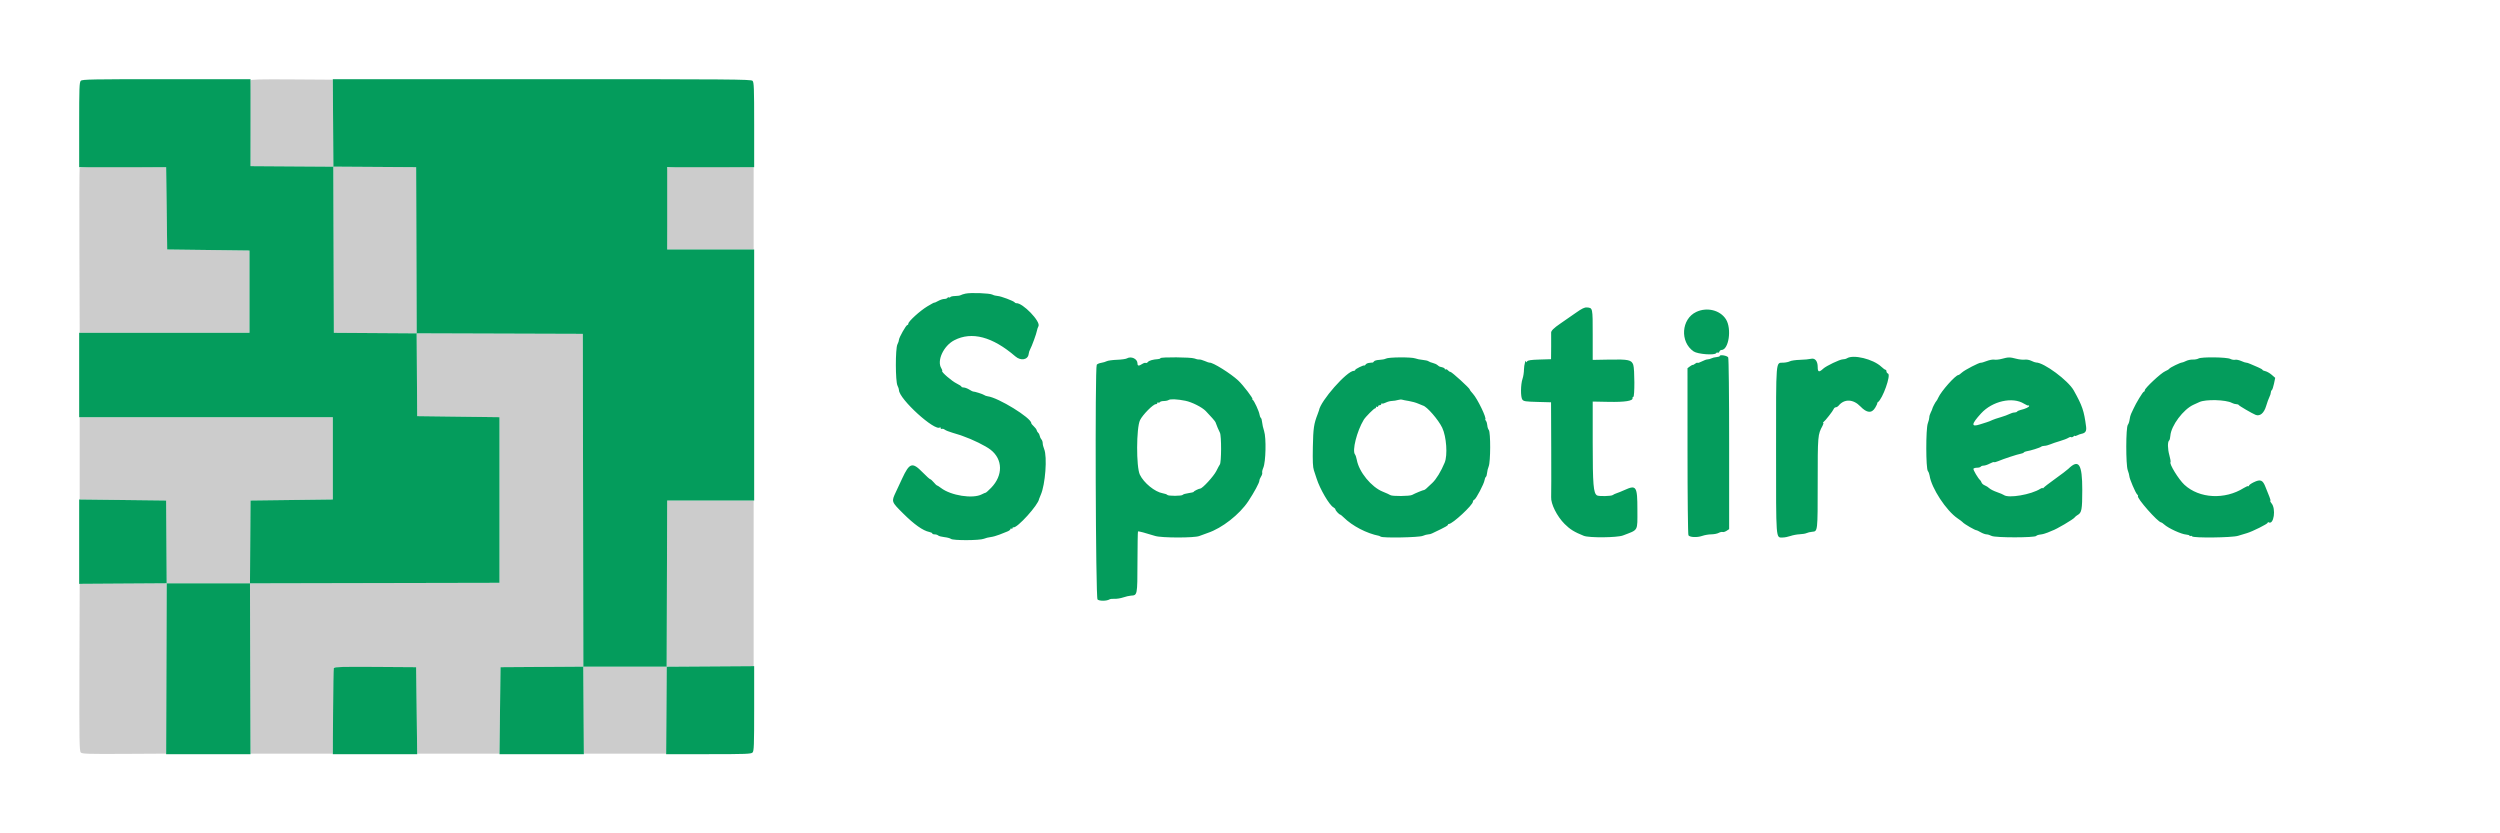 <?xml version="1.0" encoding="UTF-8"?>
<svg xmlns="http://www.w3.org/2000/svg" xmlns:xlink="http://www.w3.org/1999/xlink" id="svg" version="1.1" width="400" height="133.333" viewBox="0, 0, 400,133.333">
    <g id="svgg">
        <path id="path0" d="M40.077 12.873 C 40.032 12.989,40.016 16.121,40.040 19.834 L 40.083 26.583 46.707 26.627 L 53.331 26.670 53.374 39.960 L 53.417 53.250 60.040 53.294 L 66.663 53.337 66.706 59.960 L 66.750 66.583 73.333 66.667 L 79.917 66.750 79.917 80.000 L 79.917 93.250 59.956 93.292 L 39.996 93.335 40.040 86.709 L 40.083 80.083 46.667 80.000 L 53.250 79.917 53.250 73.333 L 53.250 66.750 33.000 66.750 L 12.750 66.750 12.750 73.333 L 12.750 79.917 19.667 80.000 L 26.583 80.083 26.627 86.707 L 26.670 93.330 19.710 93.373 L 12.750 93.417 12.711 106.783 C 12.677 118.561,12.703 120.179,12.926 120.402 C 13.146 120.622,14.071 120.651,19.882 120.620 L 26.583 120.583 26.626 106.958 L 26.669 93.333 33.333 93.333 L 39.998 93.333 40.041 106.958 L 40.083 120.583 46.667 120.583 L 53.250 120.583 53.333 113.667 L 53.417 106.750 60.000 106.750 L 66.583 106.750 66.667 113.667 L 66.750 120.583 73.333 120.583 L 79.917 120.583 80.000 113.667 L 80.083 106.750 86.707 106.706 L 93.330 106.663 93.373 113.623 L 93.417 120.583 100.000 120.583 L 106.583 120.583 106.627 113.627 L 106.670 106.670 113.627 106.627 L 120.583 106.583 120.583 93.333 L 120.583 80.083 113.667 80.083 L 106.750 80.083 106.707 93.375 L 106.665 106.667 100.000 106.667 L 93.334 106.667 93.292 80.042 L 93.250 53.417 79.959 53.374 L 66.669 53.331 66.626 40.041 L 66.583 26.750 59.960 26.706 L 53.337 26.663 53.293 19.706 L 53.250 12.750 46.704 12.706 C 41.553 12.672,40.140 12.708,40.077 12.873 M12.744 26.873 C 12.700 26.989,12.683 32.971,12.707 40.167 L 12.750 53.250 26.333 53.250 L 39.917 53.250 39.917 46.667 L 39.917 40.083 33.333 40.000 L 26.750 39.917 26.667 33.333 L 26.583 26.750 19.704 26.706 C 14.289 26.672,12.807 26.708,12.744 26.873 M106.743 26.874 C 106.699 26.989,106.682 29.972,106.706 33.500 L 106.750 39.917 113.667 39.917 L 120.583 39.917 120.583 33.333 L 120.583 26.750 113.704 26.706 C 108.282 26.672,106.807 26.708,106.743 26.874 " stroke="none" fill="#cccccc" fill-rule="evenodd" />
        <path id="path1" d="M12.929 12.929 C 12.699 13.158,12.667 14.029,12.667 19.970 L 12.667 26.750 19.625 26.750 L 26.583 26.750 26.667 33.333 L 26.750 39.917 33.333 40.000 L 39.917 40.083 39.917 46.667 L 39.917 53.250 26.292 53.250 L 12.667 53.250 12.667 60.000 L 12.667 66.750 32.958 66.750 L 53.250 66.750 53.250 73.333 L 53.250 79.917 46.667 80.000 L 40.083 80.083 40.040 86.708 L 39.996 93.333 33.333 93.333 L 26.670 93.333 26.627 86.708 L 26.583 80.083 19.625 80.000 L 12.667 79.917 12.667 86.667 L 12.667 93.417 19.669 93.371 L 26.671 93.326 26.627 106.996 L 26.583 120.667 33.333 120.667 L 40.083 120.667 40.040 107.001 L 39.996 93.335 59.956 93.292 L 79.917 93.250 79.917 80.000 L 79.917 66.750 73.333 66.667 L 66.750 66.583 66.706 59.957 L 66.663 53.331 79.956 53.374 L 93.250 53.417 93.292 80.040 L 93.334 106.663 86.709 106.706 L 80.083 106.750 80.000 113.708 L 79.917 120.667 86.667 120.667 L 93.417 120.667 93.371 113.667 L 93.326 106.667 100.000 106.667 L 106.674 106.667 106.629 113.667 L 106.583 120.667 113.363 120.667 C 119.304 120.667,120.175 120.634,120.405 120.405 C 120.634 120.175,120.667 119.304,120.667 113.363 L 120.667 106.583 113.666 106.629 L 106.665 106.674 106.707 93.379 L 106.750 80.083 113.708 80.083 L 120.667 80.083 120.667 60.000 L 120.667 39.917 113.708 39.917 L 106.750 39.917 106.750 33.333 L 106.750 26.750 113.708 26.750 L 120.667 26.750 120.667 19.970 C 120.667 14.029,120.634 13.158,120.405 12.929 C 120.168 12.692,116.880 12.667,86.696 12.667 L 53.250 12.667 53.295 19.669 L 53.340 26.670 46.712 26.627 L 40.083 26.583 40.083 19.625 L 40.083 12.667 26.637 12.667 C 14.635 12.667,13.162 12.695,12.929 12.929 M66.626 40.044 L 66.669 53.337 60.043 53.294 L 53.417 53.250 53.374 39.956 L 53.331 26.663 59.957 26.706 L 66.583 26.750 66.626 40.044 M154.494 46.977 C 154.170 47.046,153.814 47.159,153.702 47.228 C 153.590 47.298,153.197 47.358,152.830 47.363 C 152.463 47.369,152.120 47.440,152.069 47.522 C 152.019 47.605,151.912 47.632,151.833 47.583 C 151.754 47.535,151.643 47.571,151.585 47.664 C 151.527 47.757,151.300 47.833,151.079 47.833 C 150.858 47.833,150.412 47.982,150.088 48.164 C 149.765 48.346,149.500 48.459,149.500 48.416 C 149.500 48.372,148.994 48.643,148.375 49.018 C 147.189 49.736,145.333 51.425,145.333 51.786 C 145.333 51.904,145.262 52.000,145.175 52.000 C 144.977 52.000,143.833 54.022,143.833 54.372 C 143.833 54.513,143.723 54.840,143.589 55.099 C 143.248 55.757,143.256 61.033,143.599 61.697 C 143.728 61.946,143.833 62.265,143.833 62.406 C 143.833 63.834,149.653 69.125,150.400 68.377 C 150.455 68.323,150.500 68.372,150.500 68.486 C 150.500 68.601,150.594 68.660,150.708 68.619 C 150.823 68.577,151.029 68.636,151.167 68.749 C 151.304 68.863,151.867 69.086,152.417 69.245 C 152.967 69.404,153.529 69.577,153.667 69.628 C 153.804 69.679,153.954 69.734,154.000 69.750 C 155.608 70.305,157.694 71.331,158.502 71.963 C 160.468 73.500,160.504 76.066,158.589 78.042 C 158.167 78.477,157.768 78.834,157.703 78.834 C 157.637 78.835,157.359 78.952,157.084 79.096 C 155.650 79.843,152.162 79.299,150.561 78.078 C 150.265 77.852,149.975 77.667,149.917 77.667 C 149.859 77.667,149.622 77.442,149.391 77.167 C 149.160 76.892,148.906 76.667,148.827 76.667 C 148.748 76.667,148.207 76.179,147.626 75.583 C 145.978 73.894,145.524 74.027,144.356 76.542 C 144.069 77.160,143.608 78.148,143.333 78.735 C 142.610 80.281,142.604 80.262,144.510 82.161 C 146.268 83.912,147.680 84.911,148.680 85.111 C 148.948 85.165,149.167 85.274,149.167 85.354 C 149.167 85.434,149.339 85.500,149.550 85.500 C 149.761 85.500,150.012 85.579,150.109 85.676 C 150.206 85.773,150.652 85.892,151.101 85.941 C 151.550 85.990,152.022 86.117,152.150 86.223 C 152.483 86.498,156.760 86.483,157.419 86.204 C 157.695 86.088,158.183 85.965,158.502 85.931 C 158.822 85.897,159.458 85.721,159.917 85.539 C 160.375 85.357,160.956 85.126,161.208 85.025 C 161.460 84.924,161.667 84.760,161.667 84.661 C 161.667 84.562,161.742 84.527,161.833 84.583 C 161.925 84.640,162.000 84.607,162.000 84.510 C 162.000 84.413,162.066 84.352,162.147 84.375 C 162.737 84.542,166.157 80.761,166.254 79.833 C 166.259 79.787,166.380 79.487,166.523 79.167 C 167.252 77.535,167.582 73.093,167.067 71.855 C 166.939 71.546,166.833 71.120,166.833 70.908 C 166.833 70.697,166.740 70.425,166.625 70.304 C 166.510 70.182,166.393 69.933,166.363 69.750 C 166.334 69.567,166.222 69.341,166.113 69.249 C 166.005 69.157,165.895 68.970,165.869 68.833 C 165.842 68.696,165.636 68.418,165.410 68.216 C 165.185 68.014,165.000 67.781,165.000 67.697 C 165.000 66.861,159.736 63.620,158.034 63.408 C 157.823 63.382,157.561 63.287,157.450 63.197 C 157.276 63.054,155.898 62.622,155.667 62.637 C 155.621 62.640,155.349 62.498,155.064 62.321 C 154.778 62.145,154.384 62.000,154.189 62.000 C 153.993 62.000,153.833 61.940,153.833 61.867 C 153.833 61.793,153.491 61.567,153.073 61.364 C 152.297 60.987,150.592 59.519,150.748 59.363 C 150.796 59.316,150.736 59.121,150.615 58.930 C 149.855 57.729,150.957 55.335,152.682 54.441 C 155.479 52.989,158.794 53.866,162.464 57.028 C 163.340 57.783,164.483 57.573,164.586 56.639 C 164.611 56.407,164.716 56.075,164.819 55.901 C 165.071 55.472,165.850 53.337,165.914 52.896 C 165.943 52.701,166.051 52.383,166.155 52.189 C 166.549 51.452,163.608 48.409,162.602 48.513 C 162.521 48.522,162.408 48.463,162.352 48.384 C 162.189 48.152,160.128 47.377,159.616 47.355 C 159.359 47.345,158.984 47.247,158.783 47.139 C 158.354 46.909,155.348 46.795,154.494 46.977 M252.159 50.033 C 251.472 50.519,250.362 51.289,249.692 51.745 C 248.563 52.512,248.129 52.955,248.184 53.285 C 248.196 53.357,248.197 54.329,248.186 55.444 L 248.167 57.471 246.327 57.527 C 244.918 57.570,244.450 57.642,244.330 57.833 C 244.243 57.971,244.169 58.008,244.167 57.917 C 244.148 57.307,243.838 58.420,243.836 59.104 C 243.834 59.574,243.732 60.249,243.607 60.604 C 243.297 61.492,243.277 63.525,243.574 63.932 C 243.778 64.211,244.074 64.257,245.986 64.308 L 248.167 64.367 248.196 71.642 C 248.212 75.643,248.207 79.195,248.185 79.536 C 248.116 80.614,249.116 82.612,250.335 83.831 C 251.207 84.703,251.898 85.129,253.417 85.735 C 254.262 86.071,258.746 86.030,259.667 85.676 C 262.192 84.708,261.983 85.079,261.983 81.555 C 261.983 77.813,261.811 77.545,259.948 78.394 C 259.472 78.610,258.896 78.844,258.667 78.914 C 258.438 78.984,258.156 79.116,258.041 79.208 C 257.809 79.394,255.805 79.438,255.522 79.264 C 254.945 78.907,254.833 77.546,254.833 70.845 L 254.833 64.250 257.380 64.299 C 259.979 64.350,261.301 64.143,261.208 63.699 C 261.185 63.590,261.242 63.500,261.333 63.500 C 261.561 63.500,261.551 59.030,261.323 58.374 C 261.048 57.585,260.560 57.477,257.529 57.533 L 254.833 57.583 254.833 53.562 C 254.833 49.216,254.844 49.268,253.912 49.191 C 253.531 49.160,253.101 49.366,252.159 50.033 M271.407 49.906 C 268.998 51.033,268.754 54.722,270.988 56.231 C 271.643 56.674,274.348 56.880,274.580 56.506 C 274.640 56.408,274.760 56.371,274.846 56.425 C 274.932 56.478,275.047 56.404,275.102 56.261 C 275.157 56.117,275.300 56.000,275.420 56.000 C 276.605 56.000,277.109 52.596,276.148 51.082 C 275.223 49.622,273.125 49.102,271.407 49.906 M275.167 56.959 C 275.167 57.034,274.933 57.114,274.648 57.135 C 274.363 57.157,273.993 57.248,273.826 57.337 C 273.659 57.427,273.385 57.500,273.217 57.500 C 273.049 57.500,272.640 57.646,272.307 57.824 C 271.975 58.002,271.659 58.104,271.606 58.050 C 271.552 57.996,271.382 58.057,271.228 58.185 C 271.075 58.312,270.904 58.401,270.849 58.383 C 270.795 58.364,270.581 58.476,270.375 58.631 L 270.000 58.912 270.003 72.165 C 270.004 79.453,270.070 85.520,270.150 85.645 C 270.359 85.976,271.541 86.029,272.348 85.745 C 272.730 85.610,273.389 85.497,273.813 85.494 C 274.237 85.491,274.767 85.386,274.992 85.262 C 275.216 85.138,275.498 85.074,275.618 85.120 C 275.738 85.166,276.022 85.081,276.249 84.932 L 276.663 84.662 276.663 71.066 C 276.663 63.208,276.599 57.351,276.511 57.187 C 276.356 56.898,275.167 56.697,275.167 56.959 M180.289 57.348 C 180.127 57.442,179.413 57.541,178.701 57.567 C 177.990 57.594,177.260 57.694,177.079 57.791 C 176.898 57.888,176.495 58.007,176.183 58.056 C 175.871 58.105,175.554 58.244,175.479 58.364 C 175.182 58.838,175.303 95.612,175.603 95.912 C 175.880 96.189,177.073 96.181,177.530 95.898 C 177.642 95.829,178.009 95.788,178.345 95.808 C 178.681 95.828,179.295 95.729,179.710 95.588 C 180.124 95.448,180.678 95.319,180.940 95.303 C 181.990 95.238,181.980 95.287,181.995 89.950 C 182.002 87.284,182.040 85.071,182.078 85.033 C 182.145 84.966,183.247 85.255,184.833 85.755 C 185.848 86.075,191.121 86.081,191.886 85.763 C 192.178 85.642,192.792 85.418,193.250 85.265 C 195.518 84.509,198.327 82.311,199.727 80.196 C 200.667 78.777,201.500 77.232,201.500 76.907 C 201.500 76.768,201.620 76.472,201.766 76.249 C 201.912 76.026,201.997 75.748,201.954 75.630 C 201.911 75.513,201.990 75.154,202.130 74.833 C 202.529 73.913,202.615 70.068,202.261 68.986 C 202.108 68.519,201.963 67.875,201.938 67.555 C 201.913 67.235,201.822 66.922,201.738 66.861 C 201.653 66.800,201.557 66.563,201.525 66.333 C 201.453 65.814,200.674 64.126,200.431 63.961 C 200.331 63.894,200.307 63.837,200.377 63.836 C 200.589 63.832,198.907 61.629,198.138 60.903 C 196.931 59.766,194.002 57.938,193.531 58.029 C 193.468 58.041,193.129 57.924,192.778 57.768 C 192.426 57.612,192.014 57.499,191.861 57.518 C 191.708 57.537,191.366 57.463,191.101 57.354 C 190.581 57.141,185.667 57.104,185.667 57.312 C 185.667 57.377,185.498 57.441,185.292 57.456 C 184.467 57.514,183.857 57.688,183.665 57.919 C 183.553 58.053,183.392 58.120,183.307 58.067 C 183.222 58.014,182.970 58.090,182.749 58.236 C 182.210 58.588,182.000 58.569,182.000 58.167 C 182.000 57.415,180.998 56.935,180.289 57.348 M221.754 57.374 C 221.582 57.471,221.110 57.563,220.706 57.580 C 220.302 57.597,219.913 57.705,219.842 57.820 C 219.771 57.934,219.665 58.022,219.606 58.014 C 219.548 58.006,219.481 58.006,219.458 58.014 C 219.435 58.022,219.241 58.047,219.026 58.070 C 218.812 58.094,218.578 58.207,218.508 58.321 C 218.437 58.435,218.348 58.503,218.309 58.473 C 218.192 58.379,216.833 59.041,216.833 59.192 C 216.833 59.270,216.736 59.333,216.616 59.333 C 215.514 59.333,211.270 64.150,211.036 65.667 C 211.029 65.712,210.936 65.975,210.829 66.250 C 210.215 67.829,210.117 68.494,210.057 71.500 C 210.012 73.796,210.054 74.754,210.223 75.250 C 210.347 75.617,210.545 76.217,210.662 76.583 C 211.194 78.251,212.702 80.829,213.347 81.174 C 213.523 81.268,213.667 81.417,213.667 81.506 C 213.667 81.681,214.271 82.333,214.433 82.333 C 214.488 82.333,214.741 82.540,214.996 82.792 C 216.378 84.159,218.676 85.353,220.667 85.739 C 220.713 85.748,220.831 85.806,220.929 85.869 C 221.299 86.105,227.020 85.996,227.629 85.742 C 227.947 85.609,228.349 85.500,228.523 85.500 C 228.696 85.500,228.968 85.430,229.127 85.345 C 229.286 85.259,229.923 84.953,230.542 84.664 C 231.160 84.375,231.667 84.070,231.667 83.986 C 231.667 83.902,231.738 83.833,231.825 83.833 C 232.403 83.833,235.667 80.802,235.667 80.265 C 235.667 80.139,235.767 79.997,235.890 79.950 C 236.166 79.844,237.448 77.403,237.526 76.833 C 237.558 76.604,237.654 76.366,237.740 76.304 C 237.826 76.242,237.912 75.956,237.932 75.669 C 237.952 75.381,238.069 74.907,238.192 74.615 C 238.496 73.896,238.509 69.162,238.209 68.800 C 238.094 68.662,237.987 68.332,237.970 68.066 C 237.953 67.801,237.859 67.478,237.761 67.349 C 237.663 67.221,237.608 67.108,237.639 67.099 C 237.947 67.010,236.383 63.767,235.656 62.988 C 235.387 62.700,235.167 62.404,235.167 62.329 C 235.167 62.126,232.290 59.500,232.067 59.500 C 231.961 59.500,231.781 59.388,231.668 59.252 C 231.555 59.115,231.396 59.045,231.314 59.095 C 231.233 59.145,231.167 59.116,231.167 59.029 C 231.167 58.895,230.944 58.795,230.371 58.669 C 230.305 58.655,230.137 58.542,230.000 58.418 C 229.862 58.294,229.525 58.139,229.250 58.073 C 228.975 58.008,228.661 57.884,228.553 57.799 C 228.445 57.714,228.032 57.618,227.636 57.585 C 227.240 57.552,226.699 57.442,226.434 57.341 C 225.832 57.111,222.179 57.137,221.754 57.374 M295.500 57.333 C 295.362 57.422,295.065 57.496,294.838 57.497 C 294.381 57.500,292.197 58.542,291.720 58.985 C 291.047 59.611,290.833 59.551,290.833 58.738 C 290.833 57.756,290.396 57.237,289.718 57.415 C 289.461 57.482,288.688 57.553,288.000 57.573 C 287.313 57.592,286.585 57.696,286.384 57.805 C 286.183 57.913,285.710 58.014,285.333 58.029 C 284.096 58.077,284.171 57.178,284.171 72.000 C 284.171 86.727,284.115 86.000,285.238 86.000 C 285.543 86.000,286.100 85.891,286.478 85.758 C 286.856 85.624,287.521 85.500,287.957 85.482 C 288.393 85.463,288.888 85.379,289.057 85.293 C 289.225 85.208,289.630 85.114,289.955 85.084 C 290.841 85.002,290.828 85.115,290.831 77.295 C 290.833 69.630,290.840 69.553,291.606 68.125 C 291.741 67.873,291.792 67.666,291.718 67.664 C 291.644 67.663,291.658 67.606,291.750 67.539 C 292.044 67.323,293.269 65.760,293.381 65.458 C 293.441 65.298,293.595 65.167,293.724 65.167 C 293.854 65.167,294.062 65.042,294.188 64.890 C 295.094 63.792,296.521 63.844,297.652 65.017 C 298.705 66.109,299.479 66.171,300.047 65.208 C 300.249 64.865,300.391 64.554,300.360 64.519 C 300.330 64.483,300.373 64.408,300.456 64.352 C 301.224 63.835,302.597 59.970,302.083 59.773 C 301.946 59.720,301.833 59.562,301.833 59.422 C 301.833 59.282,301.766 59.167,301.684 59.167 C 301.602 59.167,301.294 58.942,301.000 58.667 C 299.690 57.443,296.519 56.675,295.500 57.333 M320.305 57.411 C 319.877 57.529,319.330 57.588,319.091 57.542 C 318.851 57.496,318.302 57.597,317.869 57.765 C 317.437 57.934,317.024 58.055,316.952 58.034 C 316.724 57.968,314.358 59.189,313.911 59.603 C 313.676 59.821,313.425 60.000,313.355 60.000 C 312.884 60.000,310.576 62.597,310.117 63.641 C 310.011 63.884,309.876 64.121,309.818 64.167 C 309.692 64.267,309.157 65.293,309.167 65.417 C 309.170 65.464,309.063 65.717,308.929 65.977 C 308.794 66.237,308.686 66.593,308.690 66.767 C 308.693 66.941,308.584 67.383,308.447 67.750 C 308.120 68.626,308.130 74.971,308.459 75.367 C 308.574 75.505,308.700 75.836,308.739 76.101 C 309.035 78.104,311.396 81.707,313.225 82.947 C 313.605 83.205,313.956 83.468,314.004 83.531 C 314.225 83.825,316.107 84.911,316.290 84.851 C 316.313 84.844,316.596 84.987,316.921 85.169 C 317.245 85.351,317.662 85.500,317.847 85.500 C 318.032 85.500,318.401 85.613,318.667 85.750 C 319.245 86.049,325.589 86.046,325.798 85.746 C 325.863 85.653,326.166 85.553,326.471 85.524 C 326.776 85.496,327.301 85.352,327.638 85.205 C 327.975 85.057,328.287 84.926,328.333 84.912 C 328.964 84.727,331.763 83.080,331.955 82.782 C 332.026 82.673,332.233 82.501,332.417 82.400 C 333.071 82.041,333.162 81.552,333.164 78.386 C 333.168 74.226,332.602 73.375,330.927 75.020 C 330.738 75.205,329.796 75.921,328.834 76.609 C 327.873 77.298,327.030 77.949,326.962 78.056 C 326.894 78.163,326.837 78.185,326.836 78.106 C 326.834 78.027,326.665 78.070,326.458 78.203 C 325.010 79.138,321.338 79.765,320.613 79.202 C 320.505 79.118,320.006 78.907,319.503 78.733 C 319.001 78.559,318.454 78.282,318.288 78.118 C 318.122 77.954,317.800 77.749,317.572 77.663 C 317.345 77.576,317.109 77.373,317.050 77.211 C 316.990 77.049,316.893 76.879,316.834 76.833 C 316.518 76.586,315.664 75.140,315.751 74.999 C 315.807 74.908,316.069 74.833,316.333 74.833 C 316.598 74.833,316.860 74.758,316.917 74.667 C 316.973 74.575,317.185 74.500,317.387 74.500 C 317.590 74.500,318.027 74.354,318.359 74.176 C 318.692 73.998,319.003 73.892,319.052 73.940 C 319.100 73.989,319.389 73.921,319.695 73.789 C 320.502 73.440,322.851 72.668,323.311 72.600 C 323.527 72.568,323.752 72.476,323.811 72.396 C 323.869 72.316,324.067 72.230,324.250 72.204 C 324.822 72.126,326.409 71.631,326.575 71.479 C 326.662 71.399,326.903 71.333,327.111 71.333 C 327.319 71.333,327.735 71.227,328.036 71.097 C 328.337 70.967,329.033 70.730,329.583 70.571 C 330.133 70.411,330.739 70.180,330.930 70.056 C 331.121 69.933,331.325 69.881,331.384 69.940 C 331.443 69.999,331.606 69.953,331.746 69.837 C 331.886 69.721,332.000 69.675,332.000 69.735 C 332.000 69.796,332.155 69.762,332.344 69.661 C 332.533 69.560,332.841 69.447,333.028 69.411 C 333.670 69.288,333.868 68.982,333.774 68.259 C 333.445 65.726,333.171 64.923,331.798 62.466 C 330.910 60.876,327.031 58.000,325.775 58.000 C 325.652 58.000,325.310 57.880,325.015 57.733 C 324.712 57.581,324.252 57.499,323.956 57.542 C 323.668 57.584,323.054 57.518,322.591 57.395 C 321.589 57.128,321.326 57.130,320.305 57.411 M351.760 57.361 C 351.583 57.466,351.174 57.542,350.853 57.530 C 350.532 57.518,350.047 57.618,349.776 57.754 C 349.504 57.889,349.214 58.000,349.130 58.000 C 348.864 58.000,347.202 58.808,347.088 58.993 C 347.027 59.091,346.725 59.277,346.418 59.405 C 345.766 59.678,343.167 62.103,343.167 62.439 C 343.167 62.564,343.100 62.667,343.019 62.667 C 342.868 62.667,341.747 64.513,341.348 65.417 C 341.227 65.692,341.057 66.054,340.971 66.221 C 340.885 66.388,340.780 66.794,340.738 67.123 C 340.696 67.453,340.569 67.833,340.456 67.970 C 340.129 68.363,340.117 74.367,340.441 75.242 C 340.579 75.613,340.692 76.029,340.692 76.167 C 340.693 76.547,341.692 78.892,341.942 79.100 C 342.063 79.201,342.123 79.322,342.075 79.369 C 341.806 79.639,345.280 83.583,345.786 83.583 C 345.852 83.583,346.071 83.733,346.272 83.917 C 346.937 84.522,349.016 85.476,349.792 85.532 C 350.090 85.553,350.333 85.634,350.333 85.712 C 350.333 85.790,350.403 85.810,350.488 85.757 C 350.574 85.704,350.687 85.732,350.741 85.818 C 350.917 86.103,357.135 86.030,358.083 85.732 C 358.542 85.588,359.179 85.395,359.500 85.304 C 360.363 85.057,362.833 83.823,362.833 83.639 C 362.833 83.552,362.894 83.518,362.968 83.564 C 363.810 84.084,364.206 81.372,363.416 80.499 C 363.279 80.347,363.207 80.182,363.257 80.132 C 363.307 80.082,363.238 79.788,363.104 79.479 C 362.970 79.170,362.695 78.485,362.493 77.956 C 362.046 76.785,361.684 76.634,360.588 77.165 C 360.173 77.365,359.833 77.611,359.833 77.709 C 359.833 77.808,359.788 77.843,359.732 77.787 C 359.676 77.731,359.357 77.858,359.023 78.068 C 355.981 79.989,351.892 79.771,349.505 77.561 C 348.575 76.701,347.035 74.187,347.284 73.938 C 347.337 73.885,347.253 73.392,347.099 72.841 C 346.814 71.825,346.796 70.671,347.064 70.477 C 347.145 70.418,347.232 70.080,347.257 69.727 C 347.374 68.104,349.335 65.483,350.984 64.746 C 351.314 64.598,351.733 64.408,351.917 64.323 C 352.922 63.858,356.163 63.948,357.114 64.468 C 357.314 64.577,357.627 64.667,357.808 64.667 C 357.990 64.667,358.164 64.727,358.194 64.800 C 358.250 64.933,360.313 66.139,360.885 66.373 C 361.579 66.657,362.234 66.120,362.573 64.988 C 362.748 64.404,362.990 63.736,363.111 63.505 C 363.232 63.273,363.332 62.957,363.332 62.802 C 363.333 62.646,363.403 62.476,363.489 62.424 C 363.574 62.371,363.732 61.906,363.839 61.391 L 364.033 60.455 363.475 59.970 C 363.168 59.703,362.710 59.442,362.458 59.388 C 362.206 59.335,362.000 59.240,362.000 59.178 C 362.000 59.115,361.681 58.930,361.292 58.766 C 360.902 58.602,360.344 58.362,360.051 58.231 C 359.759 58.100,359.459 58.007,359.385 58.023 C 359.311 58.038,358.957 57.922,358.600 57.763 C 358.242 57.604,357.799 57.514,357.616 57.562 C 357.432 57.610,357.087 57.548,356.849 57.425 C 356.289 57.135,352.229 57.084,351.760 57.361 M189.667 64.123 C 190.705 64.333,192.318 65.146,192.917 65.762 C 193.668 66.535,194.427 67.401,194.473 67.539 C 194.625 67.989,195.038 68.968,195.186 69.230 C 195.448 69.694,195.432 74.068,195.167 74.333 C 195.121 74.379,194.870 74.843,194.610 75.364 C 194.194 76.198,192.403 78.153,192.040 78.170 C 191.808 78.181,191.000 78.581,191.000 78.686 C 191.000 78.743,190.628 78.840,190.174 78.900 C 189.719 78.960,189.302 79.082,189.247 79.171 C 189.120 79.377,186.885 79.385,186.759 79.181 C 186.707 79.097,186.378 78.981,186.028 78.921 C 184.780 78.710,183.007 77.265,182.375 75.943 C 181.783 74.703,181.803 68.471,182.403 67.227 C 182.816 66.372,184.498 64.667,184.930 64.667 C 185.060 64.667,185.167 64.587,185.167 64.490 C 185.167 64.393,185.236 64.357,185.322 64.410 C 185.407 64.462,185.524 64.429,185.582 64.336 C 185.639 64.243,185.926 64.166,186.218 64.164 C 186.511 64.163,186.862 64.085,187.000 63.992 C 187.264 63.814,188.415 63.870,189.667 64.123 M225.417 64.160 C 225.875 64.231,226.550 64.420,226.917 64.581 C 227.283 64.741,227.621 64.881,227.667 64.890 C 228.289 65.022,230.147 67.157,230.756 68.441 C 231.434 69.869,231.641 72.827,231.148 74.019 C 230.568 75.419,229.802 76.676,229.169 77.270 C 228.789 77.626,228.357 78.029,228.209 78.167 C 228.062 78.304,227.898 78.410,227.845 78.403 C 227.732 78.386,226.381 78.942,225.939 79.188 C 225.555 79.401,222.738 79.426,222.456 79.219 C 222.343 79.136,221.800 78.889,221.250 78.669 C 219.422 77.939,217.435 75.511,217.090 73.583 C 217.024 73.217,216.895 72.825,216.803 72.714 C 216.310 72.118,217.099 68.983,218.199 67.165 C 218.486 66.692,219.837 65.333,220.022 65.333 C 220.102 65.333,220.167 65.254,220.167 65.157 C 220.167 65.060,220.242 65.027,220.333 65.083 C 220.425 65.140,220.500 65.107,220.500 65.010 C 220.500 64.913,220.612 64.833,220.750 64.833 C 220.887 64.833,221.000 64.754,221.000 64.657 C 221.000 64.560,221.062 64.518,221.137 64.565 C 221.212 64.612,221.483 64.541,221.739 64.408 C 221.995 64.275,222.440 64.159,222.727 64.150 C 223.015 64.141,223.438 64.074,223.667 64.000 C 223.896 63.927,224.196 63.904,224.333 63.949 C 224.471 63.994,224.958 64.089,225.417 64.160 M323.857 64.599 C 324.190 64.809,324.509 64.935,324.565 64.879 C 324.621 64.824,324.667 64.856,324.667 64.952 C 324.667 65.135,324.070 65.414,323.290 65.596 C 323.037 65.655,322.789 65.770,322.739 65.852 C 322.688 65.933,322.494 66.000,322.308 66.000 C 322.121 66.000,321.769 66.106,321.526 66.235 C 321.282 66.365,320.633 66.602,320.083 66.762 C 319.533 66.922,318.971 67.111,318.833 67.181 C 318.599 67.301,318.020 67.529,317.833 67.575 C 317.787 67.586,317.317 67.735,316.788 67.905 C 315.341 68.371,315.393 67.873,316.973 66.145 C 318.780 64.167,322.016 63.441,323.857 64.599 M53.413 106.873 C 53.371 106.989,53.316 110.140,53.293 113.875 L 53.250 120.667 60.000 120.667 L 66.750 120.667 66.667 113.708 L 66.583 106.750 60.037 106.706 C 54.888 106.672,53.474 106.708,53.413 106.873 " stroke="none" fill="#049c5c" fill-rule="evenodd" />
    </g>
</svg>
